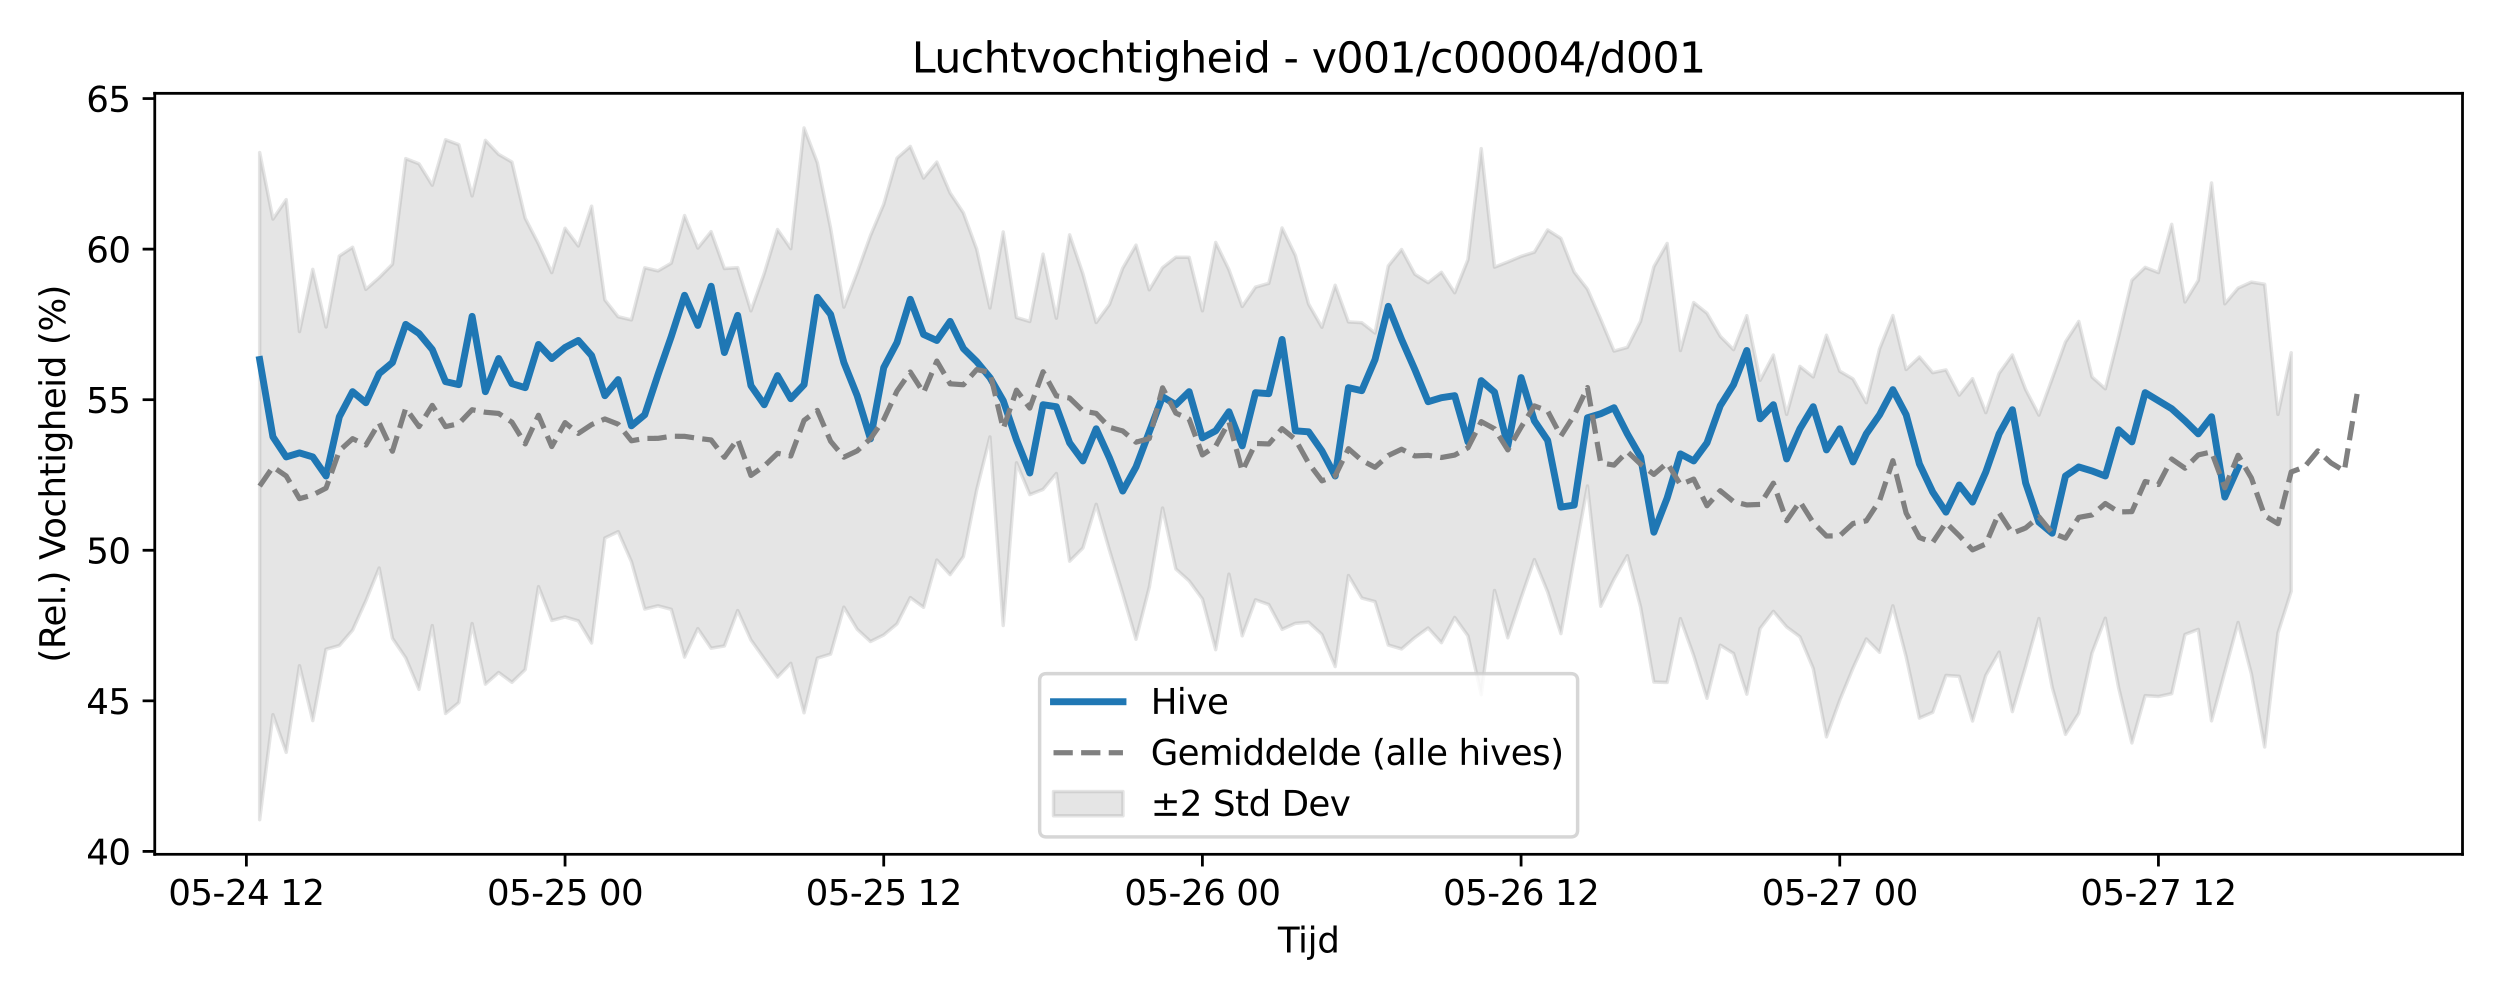 <?xml version="1.0" encoding="utf-8" standalone="no"?>
<!DOCTYPE svg PUBLIC "-//W3C//DTD SVG 1.1//EN"
  "http://www.w3.org/Graphics/SVG/1.1/DTD/svg11.dtd">
<svg xmlns:xlink="http://www.w3.org/1999/xlink" width="720pt" height="288pt" viewBox="0 0 720 288" xmlns="http://www.w3.org/2000/svg" version="1.1">
 <defs>
  <style type="text/css">*{stroke-linejoin: round; stroke-linecap: butt}</style>
 </defs>
 <g id="figure_1">
  <g id="patch_1">
   <path d="M 0 288 
L 720 288 
L 720 0 
L 0 0 
z
" style="fill: #ffffff"/>
  </g>
  <g id="axes_1">
   <g id="patch_2">
    <path d="M 44.57 246.04 
L 709.2 246.04 
L 709.2 26.88 
L 44.57 26.88 
z
" style="fill: #ffffff"/>
   </g>
   <g id="FillBetweenPolyCollection_1">
    <defs>
     <path id="m96d3693ca9" d="M 74.78 -244.07 
L 74.78 -51.922 
L 78.605 -82.179 
L 82.429 -71.319 
L 86.253 -96.27 
L 90.077 -80.461 
L 93.901 -101.015 
L 97.725 -102.075 
L 101.549 -106.527 
L 105.373 -114.994 
L 109.197 -124.413 
L 113.022 -104.174 
L 116.846 -98.537 
L 120.67 -89.445 
L 124.494 -107.835 
L 128.318 -82.504 
L 132.142 -85.653 
L 135.966 -108.408 
L 139.79 -90.962 
L 143.614 -94.323 
L 147.439 -91.484 
L 151.263 -95.168 
L 155.087 -119.048 
L 158.911 -109.303 
L 162.735 -110.31 
L 166.559 -109.181 
L 170.383 -102.815 
L 174.207 -133.054 
L 178.031 -134.889 
L 181.855 -126.242 
L 185.68 -112.59 
L 189.504 -113.526 
L 193.328 -112.511 
L 197.152 -98.751 
L 200.976 -106.954 
L 204.8 -101.312 
L 208.624 -101.96 
L 212.448 -112.157 
L 216.272 -103.687 
L 220.097 -98.309 
L 223.921 -93.002 
L 227.745 -96.962 
L 231.569 -82.714 
L 235.393 -98.449 
L 239.217 -99.611 
L 243.041 -113.13 
L 246.865 -106.772 
L 250.689 -103.236 
L 254.514 -105.121 
L 258.338 -108.327 
L 262.162 -115.893 
L 265.986 -113.095 
L 269.81 -126.706 
L 273.634 -122.498 
L 277.458 -127.705 
L 281.282 -146.861 
L 285.106 -162.172 
L 288.931 -107.842 
L 292.755 -154.713 
L 296.579 -145.549 
L 300.403 -147.052 
L 304.227 -151.633 
L 308.051 -126.369 
L 311.875 -130.182 
L 315.699 -142.751 
L 319.523 -129.535 
L 323.347 -116.989 
L 327.172 -103.892 
L 330.996 -118.889 
L 334.82 -141.693 
L 338.644 -124.144 
L 342.468 -120.701 
L 346.292 -115.49 
L 350.116 -100.893 
L 353.94 -122.64 
L 357.764 -104.874 
L 361.589 -115.252 
L 365.413 -113.881 
L 369.237 -106.745 
L 373.061 -108.481 
L 376.885 -108.797 
L 380.709 -105.287 
L 384.533 -96.025 
L 388.357 -122.254 
L 392.181 -115.768 
L 396.006 -114.743 
L 399.83 -102.229 
L 403.654 -101.103 
L 407.478 -104.367 
L 411.302 -107.138 
L 415.126 -102.896 
L 418.95 -110.18 
L 422.774 -104.866 
L 426.598 -87.945 
L 430.423 -117.944 
L 434.247 -104.31 
L 438.071 -115.8 
L 441.895 -126.833 
L 445.719 -117.533 
L 449.543 -105.516 
L 453.367 -127.207 
L 457.191 -148.04 
L 461.015 -113.392 
L 464.839 -121.198 
L 468.664 -127.955 
L 472.488 -113.178 
L 476.312 -91.566 
L 480.136 -91.445 
L 483.96 -109.832 
L 487.784 -99.185 
L 491.608 -86.894 
L 495.432 -102.184 
L 499.256 -99.793 
L 503.081 -88.075 
L 506.905 -106.974 
L 510.729 -111.932 
L 514.553 -107.442 
L 518.377 -104.604 
L 522.201 -95.504 
L 526.025 -75.774 
L 529.849 -86.337 
L 533.673 -95.601 
L 537.498 -103.982 
L 541.322 -100.128 
L 545.146 -113.521 
L 548.97 -98.861 
L 552.794 -81.184 
L 556.618 -82.85 
L 560.442 -93.48 
L 564.266 -93.218 
L 568.09 -80.344 
L 571.915 -93.497 
L 575.739 -100.195 
L 579.563 -83.052 
L 583.387 -96.092 
L 587.211 -109.874 
L 591.035 -90.065 
L 594.859 -76.505 
L 598.683 -82.539 
L 602.507 -99.948 
L 606.331 -109.955 
L 610.156 -90.007 
L 613.98 -74.028 
L 617.804 -87.656 
L 621.628 -87.413 
L 625.452 -88.225 
L 629.276 -105.276 
L 633.1 -106.732 
L 636.924 -80.39 
L 640.748 -94.564 
L 644.573 -108.734 
L 648.397 -93.919 
L 652.221 -72.857 
L 656.045 -105.704 
L 659.869 -117.73 
L 659.869 -186.414 
L 659.869 -186.414 
L 656.045 -168.664 
L 652.221 -206.136 
L 648.397 -206.756 
L 644.573 -205.022 
L 640.748 -200.503 
L 636.924 -235.317 
L 633.1 -207.241 
L 629.276 -201.036 
L 625.452 -223.387 
L 621.628 -209.503 
L 617.804 -210.995 
L 613.98 -207.278 
L 610.156 -191.106 
L 606.331 -176.024 
L 602.507 -179.431 
L 598.683 -195.442 
L 594.859 -189.527 
L 591.035 -178.955 
L 587.211 -168.444 
L 583.387 -175.818 
L 579.563 -185.775 
L 575.739 -180.475 
L 571.915 -169.163 
L 568.09 -178.943 
L 564.266 -174.212 
L 560.442 -181.466 
L 556.618 -180.677 
L 552.794 -185.186 
L 548.97 -181.577 
L 545.146 -197.127 
L 541.322 -187.538 
L 537.498 -172.023 
L 533.673 -178.863 
L 529.849 -181.092 
L 526.025 -191.463 
L 522.201 -179.442 
L 518.377 -182.483 
L 514.553 -168.66 
L 510.729 -185.756 
L 506.905 -178.476 
L 503.081 -197.085 
L 499.256 -187.294 
L 495.432 -191.167 
L 491.608 -197.785 
L 487.784 -200.864 
L 483.96 -187.036 
L 480.136 -217.902 
L 476.312 -211.18 
L 472.488 -195.495 
L 468.664 -187.945 
L 464.839 -186.897 
L 461.015 -196.051 
L 457.191 -204.728 
L 453.367 -209.652 
L 449.543 -219.346 
L 445.719 -221.783 
L 441.895 -215.375 
L 438.071 -214.169 
L 434.247 -212.554 
L 430.423 -211.061 
L 426.598 -245.204 
L 422.774 -213.251 
L 418.95 -203.696 
L 415.126 -209.583 
L 411.302 -206.594 
L 407.478 -209.028 
L 403.654 -216.146 
L 399.83 -211.406 
L 396.006 -192.099 
L 392.181 -195.073 
L 388.357 -195.284 
L 384.533 -205.854 
L 380.709 -193.75 
L 376.885 -200.406 
L 373.061 -214.454 
L 369.237 -222.357 
L 365.413 -206.404 
L 361.589 -205.312 
L 357.764 -199.732 
L 353.94 -210.317 
L 350.116 -218.187 
L 346.292 -198.483 
L 342.468 -213.894 
L 338.644 -213.919 
L 334.82 -210.921 
L 330.996 -204.527 
L 327.172 -217.405 
L 323.347 -210.764 
L 319.523 -200.338 
L 315.699 -195.12 
L 311.875 -209.134 
L 308.051 -220.367 
L 304.227 -196.356 
L 300.403 -214.813 
L 296.579 -195.406 
L 292.755 -196.552 
L 288.931 -221.211 
L 285.106 -199.308 
L 281.282 -216.257 
L 277.458 -226.692 
L 273.634 -232.429 
L 269.81 -241.326 
L 265.986 -236.724 
L 262.162 -245.828 
L 258.338 -242.457 
L 254.514 -229.185 
L 250.689 -220.132 
L 246.865 -209.514 
L 243.041 -199.542 
L 239.217 -222.215 
L 235.393 -241.156 
L 231.569 -251.158 
L 227.745 -216.384 
L 223.921 -221.896 
L 220.097 -209.256 
L 216.272 -198.481 
L 212.448 -210.922 
L 208.624 -210.664 
L 204.8 -221.285 
L 200.976 -216.559 
L 197.152 -225.918 
L 193.328 -212.206 
L 189.504 -209.987 
L 185.68 -210.875 
L 181.855 -195.874 
L 178.031 -196.776 
L 174.207 -201.618 
L 170.383 -228.619 
L 166.559 -217.164 
L 162.735 -222.261 
L 158.911 -209.488 
L 155.087 -217.762 
L 151.263 -225.164 
L 147.439 -241.327 
L 143.614 -243.548 
L 139.79 -247.583 
L 135.966 -231.582 
L 132.142 -246.339 
L 128.318 -247.754 
L 124.494 -234.661 
L 120.67 -240.833 
L 116.846 -242.321 
L 113.022 -211.919 
L 109.197 -208.061 
L 105.373 -204.664 
L 101.549 -216.793 
L 97.725 -214.258 
L 93.901 -193.83 
L 90.077 -210.433 
L 86.253 -192.504 
L 82.429 -230.513 
L 78.605 -224.904 
L 74.78 -244.07 
z
" style="stroke: #808080; stroke-opacity: 0.2"/>
    </defs>
    <g clip-path="url(#pe1a6475224)">
     <use xlink:href="#m96d3693ca9" x="0" y="288" style="fill: #808080; fill-opacity: 0.2; stroke: #808080; stroke-opacity: 0.2"/>
    </g>
   </g>
   <g id="matplotlib.axis_1">
    <g id="xtick_1">
     <g id="line2d_1">
      <defs>
       <path id="m603e140242" d="M 0 0 
L 0 3.5 
" style="stroke: #000000; stroke-width: 0.8"/>
      </defs>
      <g>
       <use xlink:href="#m603e140242" x="70.956" y="246.04" style="stroke: #000000; stroke-width: 0.8"/>
      </g>
     </g>
     <g id="text_1">
      <!-- 05-24 12 -->
      <g transform="translate(48.476 260.638) scale(0.1 -0.1)">
       <defs>
        <path id="DejaVuSans-30" d="M 2034 4250 
Q 1547 4250 1301 3770 
Q 1056 3291 1056 2328 
Q 1056 1369 1301 889 
Q 1547 409 2034 409 
Q 2525 409 2770 889 
Q 3016 1369 3016 2328 
Q 3016 3291 2770 3770 
Q 2525 4250 2034 4250 
z
M 2034 4750 
Q 2819 4750 3233 4129 
Q 3647 3509 3647 2328 
Q 3647 1150 3233 529 
Q 2819 -91 2034 -91 
Q 1250 -91 836 529 
Q 422 1150 422 2328 
Q 422 3509 836 4129 
Q 1250 4750 2034 4750 
z
" transform="scale(0.016)"/>
        <path id="DejaVuSans-35" d="M 691 4666 
L 3169 4666 
L 3169 4134 
L 1269 4134 
L 1269 2991 
Q 1406 3038 1543 3061 
Q 1681 3084 1819 3084 
Q 2600 3084 3056 2656 
Q 3513 2228 3513 1497 
Q 3513 744 3044 326 
Q 2575 -91 1722 -91 
Q 1428 -91 1123 -41 
Q 819 9 494 109 
L 494 744 
Q 775 591 1075 516 
Q 1375 441 1709 441 
Q 2250 441 2565 725 
Q 2881 1009 2881 1497 
Q 2881 1984 2565 2268 
Q 2250 2553 1709 2553 
Q 1456 2553 1204 2497 
Q 953 2441 691 2322 
L 691 4666 
z
" transform="scale(0.016)"/>
        <path id="DejaVuSans-2d" d="M 313 2009 
L 1997 2009 
L 1997 1497 
L 313 1497 
L 313 2009 
z
" transform="scale(0.016)"/>
        <path id="DejaVuSans-32" d="M 1228 531 
L 3431 531 
L 3431 0 
L 469 0 
L 469 531 
Q 828 903 1448 1529 
Q 2069 2156 2228 2338 
Q 2531 2678 2651 2914 
Q 2772 3150 2772 3378 
Q 2772 3750 2511 3984 
Q 2250 4219 1831 4219 
Q 1534 4219 1204 4116 
Q 875 4013 500 3803 
L 500 4441 
Q 881 4594 1212 4672 
Q 1544 4750 1819 4750 
Q 2544 4750 2975 4387 
Q 3406 4025 3406 3419 
Q 3406 3131 3298 2873 
Q 3191 2616 2906 2266 
Q 2828 2175 2409 1742 
Q 1991 1309 1228 531 
z
" transform="scale(0.016)"/>
        <path id="DejaVuSans-34" d="M 2419 4116 
L 825 1625 
L 2419 1625 
L 2419 4116 
z
M 2253 4666 
L 3047 4666 
L 3047 1625 
L 3713 1625 
L 3713 1100 
L 3047 1100 
L 3047 0 
L 2419 0 
L 2419 1100 
L 313 1100 
L 313 1709 
L 2253 4666 
z
" transform="scale(0.016)"/>
        <path id="DejaVuSans-20" transform="scale(0.016)"/>
        <path id="DejaVuSans-31" d="M 794 531 
L 1825 531 
L 1825 4091 
L 703 3866 
L 703 4441 
L 1819 4666 
L 2450 4666 
L 2450 531 
L 3481 531 
L 3481 0 
L 794 0 
L 794 531 
z
" transform="scale(0.016)"/>
       </defs>
       <use xlink:href="#DejaVuSans-30"/>
       <use xlink:href="#DejaVuSans-35" transform="translate(63.623 0)"/>
       <use xlink:href="#DejaVuSans-2d" transform="translate(127.246 0)"/>
       <use xlink:href="#DejaVuSans-32" transform="translate(163.33 0)"/>
       <use xlink:href="#DejaVuSans-34" transform="translate(226.953 0)"/>
       <use xlink:href="#DejaVuSans-20" transform="translate(290.576 0)"/>
       <use xlink:href="#DejaVuSans-31" transform="translate(322.363 0)"/>
       <use xlink:href="#DejaVuSans-32" transform="translate(385.986 0)"/>
      </g>
     </g>
    </g>
    <g id="xtick_2">
     <g id="line2d_2">
      <g>
       <use xlink:href="#m603e140242" x="162.735" y="246.04" style="stroke: #000000; stroke-width: 0.8"/>
      </g>
     </g>
     <g id="text_2">
      <!-- 05-25 00 -->
      <g transform="translate(140.254 260.638) scale(0.1 -0.1)">
       <use xlink:href="#DejaVuSans-30"/>
       <use xlink:href="#DejaVuSans-35" transform="translate(63.623 0)"/>
       <use xlink:href="#DejaVuSans-2d" transform="translate(127.246 0)"/>
       <use xlink:href="#DejaVuSans-32" transform="translate(163.33 0)"/>
       <use xlink:href="#DejaVuSans-35" transform="translate(226.953 0)"/>
       <use xlink:href="#DejaVuSans-20" transform="translate(290.576 0)"/>
       <use xlink:href="#DejaVuSans-30" transform="translate(322.363 0)"/>
       <use xlink:href="#DejaVuSans-30" transform="translate(385.986 0)"/>
      </g>
     </g>
    </g>
    <g id="xtick_3">
     <g id="line2d_3">
      <g>
       <use xlink:href="#m603e140242" x="254.514" y="246.04" style="stroke: #000000; stroke-width: 0.8"/>
      </g>
     </g>
     <g id="text_3">
      <!-- 05-25 12 -->
      <g transform="translate(232.033 260.638) scale(0.1 -0.1)">
       <use xlink:href="#DejaVuSans-30"/>
       <use xlink:href="#DejaVuSans-35" transform="translate(63.623 0)"/>
       <use xlink:href="#DejaVuSans-2d" transform="translate(127.246 0)"/>
       <use xlink:href="#DejaVuSans-32" transform="translate(163.33 0)"/>
       <use xlink:href="#DejaVuSans-35" transform="translate(226.953 0)"/>
       <use xlink:href="#DejaVuSans-20" transform="translate(290.576 0)"/>
       <use xlink:href="#DejaVuSans-31" transform="translate(322.363 0)"/>
       <use xlink:href="#DejaVuSans-32" transform="translate(385.986 0)"/>
      </g>
     </g>
    </g>
    <g id="xtick_4">
     <g id="line2d_4">
      <g>
       <use xlink:href="#m603e140242" x="346.292" y="246.04" style="stroke: #000000; stroke-width: 0.8"/>
      </g>
     </g>
     <g id="text_4">
      <!-- 05-26 00 -->
      <g transform="translate(323.812 260.638) scale(0.1 -0.1)">
       <defs>
        <path id="DejaVuSans-36" d="M 2113 2584 
Q 1688 2584 1439 2293 
Q 1191 2003 1191 1497 
Q 1191 994 1439 701 
Q 1688 409 2113 409 
Q 2538 409 2786 701 
Q 3034 994 3034 1497 
Q 3034 2003 2786 2293 
Q 2538 2584 2113 2584 
z
M 3366 4563 
L 3366 3988 
Q 3128 4100 2886 4159 
Q 2644 4219 2406 4219 
Q 1781 4219 1451 3797 
Q 1122 3375 1075 2522 
Q 1259 2794 1537 2939 
Q 1816 3084 2150 3084 
Q 2853 3084 3261 2657 
Q 3669 2231 3669 1497 
Q 3669 778 3244 343 
Q 2819 -91 2113 -91 
Q 1303 -91 875 529 
Q 447 1150 447 2328 
Q 447 3434 972 4092 
Q 1497 4750 2381 4750 
Q 2619 4750 2861 4703 
Q 3103 4656 3366 4563 
z
" transform="scale(0.016)"/>
       </defs>
       <use xlink:href="#DejaVuSans-30"/>
       <use xlink:href="#DejaVuSans-35" transform="translate(63.623 0)"/>
       <use xlink:href="#DejaVuSans-2d" transform="translate(127.246 0)"/>
       <use xlink:href="#DejaVuSans-32" transform="translate(163.33 0)"/>
       <use xlink:href="#DejaVuSans-36" transform="translate(226.953 0)"/>
       <use xlink:href="#DejaVuSans-20" transform="translate(290.576 0)"/>
       <use xlink:href="#DejaVuSans-30" transform="translate(322.363 0)"/>
       <use xlink:href="#DejaVuSans-30" transform="translate(385.986 0)"/>
      </g>
     </g>
    </g>
    <g id="xtick_5">
     <g id="line2d_5">
      <g>
       <use xlink:href="#m603e140242" x="438.071" y="246.04" style="stroke: #000000; stroke-width: 0.8"/>
      </g>
     </g>
     <g id="text_5">
      <!-- 05-26 12 -->
      <g transform="translate(415.59 260.638) scale(0.1 -0.1)">
       <use xlink:href="#DejaVuSans-30"/>
       <use xlink:href="#DejaVuSans-35" transform="translate(63.623 0)"/>
       <use xlink:href="#DejaVuSans-2d" transform="translate(127.246 0)"/>
       <use xlink:href="#DejaVuSans-32" transform="translate(163.33 0)"/>
       <use xlink:href="#DejaVuSans-36" transform="translate(226.953 0)"/>
       <use xlink:href="#DejaVuSans-20" transform="translate(290.576 0)"/>
       <use xlink:href="#DejaVuSans-31" transform="translate(322.363 0)"/>
       <use xlink:href="#DejaVuSans-32" transform="translate(385.986 0)"/>
      </g>
     </g>
    </g>
    <g id="xtick_6">
     <g id="line2d_6">
      <g>
       <use xlink:href="#m603e140242" x="529.849" y="246.04" style="stroke: #000000; stroke-width: 0.8"/>
      </g>
     </g>
     <g id="text_6">
      <!-- 05-27 00 -->
      <g transform="translate(507.369 260.638) scale(0.1 -0.1)">
       <defs>
        <path id="DejaVuSans-37" d="M 525 4666 
L 3525 4666 
L 3525 4397 
L 1831 0 
L 1172 0 
L 2766 4134 
L 525 4134 
L 525 4666 
z
" transform="scale(0.016)"/>
       </defs>
       <use xlink:href="#DejaVuSans-30"/>
       <use xlink:href="#DejaVuSans-35" transform="translate(63.623 0)"/>
       <use xlink:href="#DejaVuSans-2d" transform="translate(127.246 0)"/>
       <use xlink:href="#DejaVuSans-32" transform="translate(163.33 0)"/>
       <use xlink:href="#DejaVuSans-37" transform="translate(226.953 0)"/>
       <use xlink:href="#DejaVuSans-20" transform="translate(290.576 0)"/>
       <use xlink:href="#DejaVuSans-30" transform="translate(322.363 0)"/>
       <use xlink:href="#DejaVuSans-30" transform="translate(385.986 0)"/>
      </g>
     </g>
    </g>
    <g id="xtick_7">
     <g id="line2d_7">
      <g>
       <use xlink:href="#m603e140242" x="621.628" y="246.04" style="stroke: #000000; stroke-width: 0.8"/>
      </g>
     </g>
     <g id="text_7">
      <!-- 05-27 12 -->
      <g transform="translate(599.147 260.638) scale(0.1 -0.1)">
       <use xlink:href="#DejaVuSans-30"/>
       <use xlink:href="#DejaVuSans-35" transform="translate(63.623 0)"/>
       <use xlink:href="#DejaVuSans-2d" transform="translate(127.246 0)"/>
       <use xlink:href="#DejaVuSans-32" transform="translate(163.33 0)"/>
       <use xlink:href="#DejaVuSans-37" transform="translate(226.953 0)"/>
       <use xlink:href="#DejaVuSans-20" transform="translate(290.576 0)"/>
       <use xlink:href="#DejaVuSans-31" transform="translate(322.363 0)"/>
       <use xlink:href="#DejaVuSans-32" transform="translate(385.986 0)"/>
      </g>
     </g>
    </g>
    <g id="text_8">
     <!-- Tijd -->
     <g transform="translate(368.035 274.317) scale(0.1 -0.1)">
      <defs>
       <path id="DejaVuSans-54" d="M -19 4666 
L 3928 4666 
L 3928 4134 
L 2272 4134 
L 2272 0 
L 1638 0 
L 1638 4134 
L -19 4134 
L -19 4666 
z
" transform="scale(0.016)"/>
       <path id="DejaVuSans-69" d="M 603 3500 
L 1178 3500 
L 1178 0 
L 603 0 
L 603 3500 
z
M 603 4863 
L 1178 4863 
L 1178 4134 
L 603 4134 
L 603 4863 
z
" transform="scale(0.016)"/>
       <path id="DejaVuSans-6a" d="M 603 3500 
L 1178 3500 
L 1178 -63 
Q 1178 -731 923 -1031 
Q 669 -1331 103 -1331 
L -116 -1331 
L -116 -844 
L 38 -844 
Q 366 -844 484 -692 
Q 603 -541 603 -63 
L 603 3500 
z
M 603 4863 
L 1178 4863 
L 1178 4134 
L 603 4134 
L 603 4863 
z
" transform="scale(0.016)"/>
       <path id="DejaVuSans-64" d="M 2906 2969 
L 2906 4863 
L 3481 4863 
L 3481 0 
L 2906 0 
L 2906 525 
Q 2725 213 2448 61 
Q 2172 -91 1784 -91 
Q 1150 -91 751 415 
Q 353 922 353 1747 
Q 353 2572 751 3078 
Q 1150 3584 1784 3584 
Q 2172 3584 2448 3432 
Q 2725 3281 2906 2969 
z
M 947 1747 
Q 947 1113 1208 752 
Q 1469 391 1925 391 
Q 2381 391 2643 752 
Q 2906 1113 2906 1747 
Q 2906 2381 2643 2742 
Q 2381 3103 1925 3103 
Q 1469 3103 1208 2742 
Q 947 2381 947 1747 
z
" transform="scale(0.016)"/>
      </defs>
      <use xlink:href="#DejaVuSans-54"/>
      <use xlink:href="#DejaVuSans-69" transform="translate(57.959 0)"/>
      <use xlink:href="#DejaVuSans-6a" transform="translate(85.742 0)"/>
      <use xlink:href="#DejaVuSans-64" transform="translate(113.525 0)"/>
     </g>
    </g>
   </g>
   <g id="matplotlib.axis_2">
    <g id="ytick_1">
     <g id="line2d_8">
      <defs>
       <path id="m346ccdf402" d="M 0 0 
L -3.5 0 
" style="stroke: #000000; stroke-width: 0.8"/>
      </defs>
      <g>
       <use xlink:href="#m346ccdf402" x="44.57" y="245.203" style="stroke: #000000; stroke-width: 0.8"/>
      </g>
     </g>
     <g id="text_9">
      <!-- 40 -->
      <g transform="translate(24.845 249.003) scale(0.1 -0.1)">
       <use xlink:href="#DejaVuSans-34"/>
       <use xlink:href="#DejaVuSans-30" transform="translate(63.623 0)"/>
      </g>
     </g>
    </g>
    <g id="ytick_2">
     <g id="line2d_9">
      <g>
       <use xlink:href="#m346ccdf402" x="44.57" y="201.84" style="stroke: #000000; stroke-width: 0.8"/>
      </g>
     </g>
     <g id="text_10">
      <!-- 45 -->
      <g transform="translate(24.845 205.639) scale(0.1 -0.1)">
       <use xlink:href="#DejaVuSans-34"/>
       <use xlink:href="#DejaVuSans-35" transform="translate(63.623 0)"/>
      </g>
     </g>
    </g>
    <g id="ytick_3">
     <g id="line2d_10">
      <g>
       <use xlink:href="#m346ccdf402" x="44.57" y="158.477" style="stroke: #000000; stroke-width: 0.8"/>
      </g>
     </g>
     <g id="text_11">
      <!-- 50 -->
      <g transform="translate(24.845 162.276) scale(0.1 -0.1)">
       <use xlink:href="#DejaVuSans-35"/>
       <use xlink:href="#DejaVuSans-30" transform="translate(63.623 0)"/>
      </g>
     </g>
    </g>
    <g id="ytick_4">
     <g id="line2d_11">
      <g>
       <use xlink:href="#m346ccdf402" x="44.57" y="115.114" style="stroke: #000000; stroke-width: 0.8"/>
      </g>
     </g>
     <g id="text_12">
      <!-- 55 -->
      <g transform="translate(24.845 118.913) scale(0.1 -0.1)">
       <use xlink:href="#DejaVuSans-35"/>
       <use xlink:href="#DejaVuSans-35" transform="translate(63.623 0)"/>
      </g>
     </g>
    </g>
    <g id="ytick_5">
     <g id="line2d_12">
      <g>
       <use xlink:href="#m346ccdf402" x="44.57" y="71.751" style="stroke: #000000; stroke-width: 0.8"/>
      </g>
     </g>
     <g id="text_13">
      <!-- 60 -->
      <g transform="translate(24.845 75.55) scale(0.1 -0.1)">
       <use xlink:href="#DejaVuSans-36"/>
       <use xlink:href="#DejaVuSans-30" transform="translate(63.623 0)"/>
      </g>
     </g>
    </g>
    <g id="ytick_6">
     <g id="line2d_13">
      <g>
       <use xlink:href="#m346ccdf402" x="44.57" y="28.387" style="stroke: #000000; stroke-width: 0.8"/>
      </g>
     </g>
     <g id="text_14">
      <!-- 65 -->
      <g transform="translate(24.845 32.187) scale(0.1 -0.1)">
       <use xlink:href="#DejaVuSans-36"/>
       <use xlink:href="#DejaVuSans-35" transform="translate(63.623 0)"/>
      </g>
     </g>
    </g>
    <g id="text_15">
     <!-- (Rel.) Vochtigheid (%) -->
     <g transform="translate(18.765 190.838) rotate(-90) scale(0.1 -0.1)">
      <defs>
       <path id="DejaVuSans-28" d="M 1984 4856 
Q 1566 4138 1362 3434 
Q 1159 2731 1159 2009 
Q 1159 1288 1364 580 
Q 1569 -128 1984 -844 
L 1484 -844 
Q 1016 -109 783 600 
Q 550 1309 550 2009 
Q 550 2706 781 3412 
Q 1013 4119 1484 4856 
L 1984 4856 
z
" transform="scale(0.016)"/>
       <path id="DejaVuSans-52" d="M 2841 2188 
Q 3044 2119 3236 1894 
Q 3428 1669 3622 1275 
L 4263 0 
L 3584 0 
L 2988 1197 
Q 2756 1666 2539 1819 
Q 2322 1972 1947 1972 
L 1259 1972 
L 1259 0 
L 628 0 
L 628 4666 
L 2053 4666 
Q 2853 4666 3247 4331 
Q 3641 3997 3641 3322 
Q 3641 2881 3436 2590 
Q 3231 2300 2841 2188 
z
M 1259 4147 
L 1259 2491 
L 2053 2491 
Q 2509 2491 2742 2702 
Q 2975 2913 2975 3322 
Q 2975 3731 2742 3939 
Q 2509 4147 2053 4147 
L 1259 4147 
z
" transform="scale(0.016)"/>
       <path id="DejaVuSans-65" d="M 3597 1894 
L 3597 1613 
L 953 1613 
Q 991 1019 1311 708 
Q 1631 397 2203 397 
Q 2534 397 2845 478 
Q 3156 559 3463 722 
L 3463 178 
Q 3153 47 2828 -22 
Q 2503 -91 2169 -91 
Q 1331 -91 842 396 
Q 353 884 353 1716 
Q 353 2575 817 3079 
Q 1281 3584 2069 3584 
Q 2775 3584 3186 3129 
Q 3597 2675 3597 1894 
z
M 3022 2063 
Q 3016 2534 2758 2815 
Q 2500 3097 2075 3097 
Q 1594 3097 1305 2825 
Q 1016 2553 972 2059 
L 3022 2063 
z
" transform="scale(0.016)"/>
       <path id="DejaVuSans-6c" d="M 603 4863 
L 1178 4863 
L 1178 0 
L 603 0 
L 603 4863 
z
" transform="scale(0.016)"/>
       <path id="DejaVuSans-2e" d="M 684 794 
L 1344 794 
L 1344 0 
L 684 0 
L 684 794 
z
" transform="scale(0.016)"/>
       <path id="DejaVuSans-29" d="M 513 4856 
L 1013 4856 
Q 1481 4119 1714 3412 
Q 1947 2706 1947 2009 
Q 1947 1309 1714 600 
Q 1481 -109 1013 -844 
L 513 -844 
Q 928 -128 1133 580 
Q 1338 1288 1338 2009 
Q 1338 2731 1133 3434 
Q 928 4138 513 4856 
z
" transform="scale(0.016)"/>
       <path id="DejaVuSans-56" d="M 1831 0 
L 50 4666 
L 709 4666 
L 2188 738 
L 3669 4666 
L 4325 4666 
L 2547 0 
L 1831 0 
z
" transform="scale(0.016)"/>
       <path id="DejaVuSans-6f" d="M 1959 3097 
Q 1497 3097 1228 2736 
Q 959 2375 959 1747 
Q 959 1119 1226 758 
Q 1494 397 1959 397 
Q 2419 397 2687 759 
Q 2956 1122 2956 1747 
Q 2956 2369 2687 2733 
Q 2419 3097 1959 3097 
z
M 1959 3584 
Q 2709 3584 3137 3096 
Q 3566 2609 3566 1747 
Q 3566 888 3137 398 
Q 2709 -91 1959 -91 
Q 1206 -91 779 398 
Q 353 888 353 1747 
Q 353 2609 779 3096 
Q 1206 3584 1959 3584 
z
" transform="scale(0.016)"/>
       <path id="DejaVuSans-63" d="M 3122 3366 
L 3122 2828 
Q 2878 2963 2633 3030 
Q 2388 3097 2138 3097 
Q 1578 3097 1268 2742 
Q 959 2388 959 1747 
Q 959 1106 1268 751 
Q 1578 397 2138 397 
Q 2388 397 2633 464 
Q 2878 531 3122 666 
L 3122 134 
Q 2881 22 2623 -34 
Q 2366 -91 2075 -91 
Q 1284 -91 818 406 
Q 353 903 353 1747 
Q 353 2603 823 3093 
Q 1294 3584 2113 3584 
Q 2378 3584 2631 3529 
Q 2884 3475 3122 3366 
z
" transform="scale(0.016)"/>
       <path id="DejaVuSans-68" d="M 3513 2113 
L 3513 0 
L 2938 0 
L 2938 2094 
Q 2938 2591 2744 2837 
Q 2550 3084 2163 3084 
Q 1697 3084 1428 2787 
Q 1159 2491 1159 1978 
L 1159 0 
L 581 0 
L 581 4863 
L 1159 4863 
L 1159 2956 
Q 1366 3272 1645 3428 
Q 1925 3584 2291 3584 
Q 2894 3584 3203 3211 
Q 3513 2838 3513 2113 
z
" transform="scale(0.016)"/>
       <path id="DejaVuSans-74" d="M 1172 4494 
L 1172 3500 
L 2356 3500 
L 2356 3053 
L 1172 3053 
L 1172 1153 
Q 1172 725 1289 603 
Q 1406 481 1766 481 
L 2356 481 
L 2356 0 
L 1766 0 
Q 1100 0 847 248 
Q 594 497 594 1153 
L 594 3053 
L 172 3053 
L 172 3500 
L 594 3500 
L 594 4494 
L 1172 4494 
z
" transform="scale(0.016)"/>
       <path id="DejaVuSans-67" d="M 2906 1791 
Q 2906 2416 2648 2759 
Q 2391 3103 1925 3103 
Q 1463 3103 1205 2759 
Q 947 2416 947 1791 
Q 947 1169 1205 825 
Q 1463 481 1925 481 
Q 2391 481 2648 825 
Q 2906 1169 2906 1791 
z
M 3481 434 
Q 3481 -459 3084 -895 
Q 2688 -1331 1869 -1331 
Q 1566 -1331 1297 -1286 
Q 1028 -1241 775 -1147 
L 775 -588 
Q 1028 -725 1275 -790 
Q 1522 -856 1778 -856 
Q 2344 -856 2625 -561 
Q 2906 -266 2906 331 
L 2906 616 
Q 2728 306 2450 153 
Q 2172 0 1784 0 
Q 1141 0 747 490 
Q 353 981 353 1791 
Q 353 2603 747 3093 
Q 1141 3584 1784 3584 
Q 2172 3584 2450 3431 
Q 2728 3278 2906 2969 
L 2906 3500 
L 3481 3500 
L 3481 434 
z
" transform="scale(0.016)"/>
       <path id="DejaVuSans-25" d="M 4653 2053 
Q 4381 2053 4226 1822 
Q 4072 1591 4072 1178 
Q 4072 772 4226 539 
Q 4381 306 4653 306 
Q 4919 306 5073 539 
Q 5228 772 5228 1178 
Q 5228 1588 5073 1820 
Q 4919 2053 4653 2053 
z
M 4653 2450 
Q 5147 2450 5437 2106 
Q 5728 1763 5728 1178 
Q 5728 594 5436 251 
Q 5144 -91 4653 -91 
Q 4153 -91 3862 251 
Q 3572 594 3572 1178 
Q 3572 1766 3864 2108 
Q 4156 2450 4653 2450 
z
M 1428 4353 
Q 1159 4353 1004 4120 
Q 850 3888 850 3481 
Q 850 3069 1003 2837 
Q 1156 2606 1428 2606 
Q 1700 2606 1854 2837 
Q 2009 3069 2009 3481 
Q 2009 3884 1853 4118 
Q 1697 4353 1428 4353 
z
M 4250 4750 
L 4750 4750 
L 1831 -91 
L 1331 -91 
L 4250 4750 
z
M 1428 4750 
Q 1922 4750 2215 4408 
Q 2509 4066 2509 3481 
Q 2509 2891 2217 2550 
Q 1925 2209 1428 2209 
Q 931 2209 642 2551 
Q 353 2894 353 3481 
Q 353 4063 643 4406 
Q 934 4750 1428 4750 
z
" transform="scale(0.016)"/>
      </defs>
      <use xlink:href="#DejaVuSans-28"/>
      <use xlink:href="#DejaVuSans-52" transform="translate(39.014 0)"/>
      <use xlink:href="#DejaVuSans-65" transform="translate(103.996 0)"/>
      <use xlink:href="#DejaVuSans-6c" transform="translate(165.52 0)"/>
      <use xlink:href="#DejaVuSans-2e" transform="translate(193.303 0)"/>
      <use xlink:href="#DejaVuSans-29" transform="translate(225.09 0)"/>
      <use xlink:href="#DejaVuSans-20" transform="translate(264.104 0)"/>
      <use xlink:href="#DejaVuSans-56" transform="translate(295.891 0)"/>
      <use xlink:href="#DejaVuSans-6f" transform="translate(356.549 0)"/>
      <use xlink:href="#DejaVuSans-63" transform="translate(417.73 0)"/>
      <use xlink:href="#DejaVuSans-68" transform="translate(472.711 0)"/>
      <use xlink:href="#DejaVuSans-74" transform="translate(536.09 0)"/>
      <use xlink:href="#DejaVuSans-69" transform="translate(575.299 0)"/>
      <use xlink:href="#DejaVuSans-67" transform="translate(603.082 0)"/>
      <use xlink:href="#DejaVuSans-68" transform="translate(666.559 0)"/>
      <use xlink:href="#DejaVuSans-65" transform="translate(729.938 0)"/>
      <use xlink:href="#DejaVuSans-69" transform="translate(791.461 0)"/>
      <use xlink:href="#DejaVuSans-64" transform="translate(819.244 0)"/>
      <use xlink:href="#DejaVuSans-20" transform="translate(882.721 0)"/>
      <use xlink:href="#DejaVuSans-28" transform="translate(914.508 0)"/>
      <use xlink:href="#DejaVuSans-25" transform="translate(953.521 0)"/>
      <use xlink:href="#DejaVuSans-29" transform="translate(1048.541 0)"/>
     </g>
    </g>
   </g>
   <g id="line2d_14">
    <path d="M 74.78 103.55 
L 78.605 125.81 
L 82.429 131.592 
L 86.253 130.435 
L 90.077 131.592 
L 93.901 137.084 
L 97.725 120.028 
L 101.549 112.801 
L 105.373 115.981 
L 109.197 107.597 
L 113.022 104.417 
L 116.846 93.432 
L 120.67 96.034 
L 124.494 100.659 
L 128.318 109.91 
L 132.142 110.777 
L 135.966 91.119 
L 139.79 112.801 
L 143.614 103.261 
L 147.439 110.488 
L 151.263 111.645 
L 155.087 99.214 
L 158.911 103.261 
L 162.735 100.081 
L 166.559 98.058 
L 170.383 102.394 
L 174.207 113.957 
L 178.031 109.332 
L 181.855 122.63 
L 185.68 119.45 
L 189.504 107.887 
L 193.328 96.901 
L 197.152 85.049 
L 200.976 93.721 
L 204.8 82.447 
L 208.624 101.527 
L 212.448 90.83 
L 216.272 111.067 
L 220.097 116.559 
L 223.921 108.176 
L 227.745 114.825 
L 231.569 110.777 
L 235.393 85.627 
L 239.217 90.541 
L 243.041 104.417 
L 246.865 113.957 
L 250.689 126.388 
L 254.514 105.863 
L 258.338 98.636 
L 262.162 86.205 
L 265.986 96.323 
L 269.81 98.058 
L 273.634 92.565 
L 277.458 100.37 
L 281.282 104.128 
L 285.106 108.754 
L 288.931 115.403 
L 292.755 126.677 
L 296.579 136.217 
L 300.403 116.559 
L 304.227 117.137 
L 308.051 127.545 
L 311.875 132.748 
L 315.699 123.497 
L 319.523 131.881 
L 323.347 141.421 
L 327.172 134.483 
L 334.82 114.246 
L 338.644 116.559 
L 342.468 112.801 
L 346.292 126.099 
L 350.116 124.075 
L 353.94 118.583 
L 357.764 128.412 
L 361.589 113.09 
L 365.413 113.379 
L 369.237 97.768 
L 373.061 124.075 
L 376.885 124.365 
L 380.709 129.857 
L 384.533 137.084 
L 388.357 111.645 
L 392.181 112.512 
L 396.006 103.55 
L 399.83 88.229 
L 403.654 97.768 
L 407.478 106.441 
L 411.302 115.692 
L 415.126 114.536 
L 418.95 113.957 
L 422.774 127.255 
L 426.598 109.621 
L 430.423 112.946 
L 434.247 128.412 
L 438.071 108.754 
L 441.895 121.185 
L 445.719 126.822 
L 449.543 146.046 
L 453.367 145.468 
L 457.191 120.317 
L 461.015 119.161 
L 464.839 117.426 
L 468.664 124.943 
L 472.488 131.592 
L 476.312 153.273 
L 480.136 143.444 
L 483.96 130.725 
L 487.784 132.748 
L 491.608 127.545 
L 495.432 116.848 
L 499.256 110.777 
L 503.081 100.948 
L 506.905 120.606 
L 510.729 116.559 
L 514.553 132.17 
L 518.377 123.497 
L 522.201 117.137 
L 526.025 129.568 
L 529.849 123.497 
L 533.673 133.037 
L 537.498 124.943 
L 541.322 119.45 
L 545.146 112.223 
L 548.97 119.45 
L 552.794 133.615 
L 556.618 141.71 
L 560.442 147.492 
L 564.266 139.686 
L 568.09 144.601 
L 571.915 135.928 
L 575.739 124.943 
L 579.563 118.005 
L 583.387 139.108 
L 587.211 150.382 
L 591.035 153.562 
L 594.859 137.084 
L 598.683 134.483 
L 602.507 135.639 
L 606.331 137.084 
L 610.156 123.786 
L 613.98 127.255 
L 617.804 113.09 
L 625.452 117.716 
L 629.276 121.185 
L 633.1 124.943 
L 636.924 120.028 
L 640.748 143.155 
L 644.573 134.627 
L 644.573 134.627 
" clip-path="url(#pe1a6475224)" style="fill: none; stroke: #1f77b4; stroke-width: 2; stroke-linecap: square"/>
   </g>
   <g id="line2d_15">
    <path d="M 74.78 140.004 
L 78.605 134.459 
L 82.429 137.084 
L 86.253 143.613 
L 90.077 142.553 
L 93.901 140.578 
L 97.725 129.833 
L 101.549 126.34 
L 105.373 128.171 
L 109.197 121.763 
L 113.022 129.954 
L 116.846 117.571 
L 120.67 122.861 
L 124.494 116.752 
L 128.318 122.871 
L 132.142 122.004 
L 135.966 118.005 
L 139.79 118.727 
L 143.614 119.065 
L 147.439 121.594 
L 151.263 127.834 
L 155.087 119.595 
L 158.911 128.605 
L 162.735 121.715 
L 166.559 124.827 
L 170.383 122.283 
L 174.207 120.664 
L 178.031 122.167 
L 181.855 126.942 
L 185.68 126.268 
L 189.504 126.244 
L 193.328 125.641 
L 197.152 125.665 
L 200.976 126.244 
L 204.8 126.701 
L 208.624 131.688 
L 212.448 126.46 
L 216.272 136.916 
L 220.097 134.218 
L 223.921 130.551 
L 227.745 131.327 
L 231.569 121.064 
L 235.393 118.197 
L 239.217 127.087 
L 243.041 131.664 
L 246.865 129.857 
L 250.689 126.316 
L 254.514 120.847 
L 258.338 112.608 
L 262.162 107.14 
L 265.986 113.09 
L 269.81 103.984 
L 273.634 110.537 
L 277.458 110.802 
L 281.282 106.441 
L 285.106 107.26 
L 288.931 123.473 
L 292.755 112.367 
L 296.579 117.523 
L 300.403 107.067 
L 304.227 114.006 
L 308.051 114.632 
L 311.875 118.342 
L 315.699 119.065 
L 319.523 123.064 
L 323.347 124.124 
L 327.172 127.352 
L 330.996 126.292 
L 334.82 111.693 
L 338.644 118.968 
L 342.468 120.703 
L 346.292 131.014 
L 350.116 128.46 
L 353.94 121.522 
L 357.764 135.697 
L 361.589 127.718 
L 365.413 127.858 
L 369.237 123.449 
L 373.061 126.533 
L 376.885 133.399 
L 380.709 138.482 
L 384.533 137.06 
L 388.357 129.231 
L 392.181 132.579 
L 396.006 134.579 
L 399.83 131.182 
L 403.654 129.375 
L 407.478 131.303 
L 411.302 131.134 
L 415.126 131.76 
L 418.95 131.062 
L 422.774 128.942 
L 426.598 121.426 
L 430.423 123.497 
L 434.247 129.568 
L 438.071 123.015 
L 441.895 116.896 
L 445.719 118.342 
L 449.543 125.569 
L 453.367 119.571 
L 457.191 111.616 
L 461.015 133.278 
L 464.839 133.953 
L 468.664 130.05 
L 472.488 133.664 
L 476.312 136.627 
L 480.136 133.326 
L 483.96 139.566 
L 487.784 137.976 
L 491.608 145.661 
L 495.432 141.324 
L 499.256 144.456 
L 503.081 145.42 
L 506.905 145.275 
L 510.729 139.156 
L 514.553 149.949 
L 518.377 144.456 
L 522.201 150.527 
L 526.025 154.382 
L 529.849 154.285 
L 533.673 150.768 
L 537.498 149.997 
L 541.322 144.167 
L 545.146 132.676 
L 548.97 147.781 
L 552.794 154.815 
L 556.618 156.237 
L 560.442 150.527 
L 564.266 154.285 
L 568.09 158.357 
L 571.915 156.67 
L 575.739 147.665 
L 579.563 153.587 
L 583.387 152.045 
L 587.211 148.841 
L 591.035 153.49 
L 594.859 154.984 
L 598.683 149.009 
L 602.507 148.311 
L 606.331 145.01 
L 610.156 147.443 
L 613.98 147.347 
L 617.804 138.674 
L 621.628 139.542 
L 625.452 132.194 
L 629.276 134.844 
L 633.1 131.014 
L 636.924 130.146 
L 640.748 140.467 
L 644.573 131.122 
L 648.397 137.663 
L 652.221 148.503 
L 656.045 150.816 
L 659.869 135.928 
L 663.693 134.483 
L 667.517 129.857 
L 671.341 133.326 
L 675.165 135.639 
L 678.99 112.512 
L 678.99 112.512 
" clip-path="url(#pe1a6475224)" style="fill: none; stroke-dasharray: 5.55,2.4; stroke-dashoffset: 0; stroke: #808080; stroke-width: 1.5"/>
   </g>
   <g id="patch_3">
    <path d="M 44.57 246.04 
L 44.57 26.88 
" style="fill: none; stroke: #000000; stroke-width: 0.8; stroke-linejoin: miter; stroke-linecap: square"/>
   </g>
   <g id="patch_4">
    <path d="M 709.2 246.04 
L 709.2 26.88 
" style="fill: none; stroke: #000000; stroke-width: 0.8; stroke-linejoin: miter; stroke-linecap: square"/>
   </g>
   <g id="patch_5">
    <path d="M 44.57 246.04 
L 709.2 246.04 
" style="fill: none; stroke: #000000; stroke-width: 0.8; stroke-linejoin: miter; stroke-linecap: square"/>
   </g>
   <g id="patch_6">
    <path d="M 44.57 26.88 
L 709.2 26.88 
" style="fill: none; stroke: #000000; stroke-width: 0.8; stroke-linejoin: miter; stroke-linecap: square"/>
   </g>
   <g id="text_16">
    <!-- Luchtvochtigheid - v001/c00004/d001 -->
    <g transform="translate(262.595 20.88) scale(0.12 -0.12)">
     <defs>
      <path id="DejaVuSans-4c" d="M 628 4666 
L 1259 4666 
L 1259 531 
L 3531 531 
L 3531 0 
L 628 0 
L 628 4666 
z
" transform="scale(0.016)"/>
      <path id="DejaVuSans-75" d="M 544 1381 
L 544 3500 
L 1119 3500 
L 1119 1403 
Q 1119 906 1312 657 
Q 1506 409 1894 409 
Q 2359 409 2629 706 
Q 2900 1003 2900 1516 
L 2900 3500 
L 3475 3500 
L 3475 0 
L 2900 0 
L 2900 538 
Q 2691 219 2414 64 
Q 2138 -91 1772 -91 
Q 1169 -91 856 284 
Q 544 659 544 1381 
z
M 1991 3584 
L 1991 3584 
z
" transform="scale(0.016)"/>
      <path id="DejaVuSans-76" d="M 191 3500 
L 800 3500 
L 1894 563 
L 2988 3500 
L 3597 3500 
L 2284 0 
L 1503 0 
L 191 3500 
z
" transform="scale(0.016)"/>
      <path id="DejaVuSans-2f" d="M 1625 4666 
L 2156 4666 
L 531 -594 
L 0 -594 
L 1625 4666 
z
" transform="scale(0.016)"/>
     </defs>
     <use xlink:href="#DejaVuSans-4c"/>
     <use xlink:href="#DejaVuSans-75" transform="translate(53.963 0)"/>
     <use xlink:href="#DejaVuSans-63" transform="translate(117.342 0)"/>
     <use xlink:href="#DejaVuSans-68" transform="translate(172.322 0)"/>
     <use xlink:href="#DejaVuSans-74" transform="translate(235.701 0)"/>
     <use xlink:href="#DejaVuSans-76" transform="translate(274.91 0)"/>
     <use xlink:href="#DejaVuSans-6f" transform="translate(334.09 0)"/>
     <use xlink:href="#DejaVuSans-63" transform="translate(395.271 0)"/>
     <use xlink:href="#DejaVuSans-68" transform="translate(450.252 0)"/>
     <use xlink:href="#DejaVuSans-74" transform="translate(513.631 0)"/>
     <use xlink:href="#DejaVuSans-69" transform="translate(552.84 0)"/>
     <use xlink:href="#DejaVuSans-67" transform="translate(580.623 0)"/>
     <use xlink:href="#DejaVuSans-68" transform="translate(644.1 0)"/>
     <use xlink:href="#DejaVuSans-65" transform="translate(707.479 0)"/>
     <use xlink:href="#DejaVuSans-69" transform="translate(769.002 0)"/>
     <use xlink:href="#DejaVuSans-64" transform="translate(796.785 0)"/>
     <use xlink:href="#DejaVuSans-20" transform="translate(860.262 0)"/>
     <use xlink:href="#DejaVuSans-2d" transform="translate(892.049 0)"/>
     <use xlink:href="#DejaVuSans-20" transform="translate(928.133 0)"/>
     <use xlink:href="#DejaVuSans-76" transform="translate(959.92 0)"/>
     <use xlink:href="#DejaVuSans-30" transform="translate(1019.1 0)"/>
     <use xlink:href="#DejaVuSans-30" transform="translate(1082.723 0)"/>
     <use xlink:href="#DejaVuSans-31" transform="translate(1146.346 0)"/>
     <use xlink:href="#DejaVuSans-2f" transform="translate(1209.969 0)"/>
     <use xlink:href="#DejaVuSans-63" transform="translate(1243.66 0)"/>
     <use xlink:href="#DejaVuSans-30" transform="translate(1298.641 0)"/>
     <use xlink:href="#DejaVuSans-30" transform="translate(1362.264 0)"/>
     <use xlink:href="#DejaVuSans-30" transform="translate(1425.887 0)"/>
     <use xlink:href="#DejaVuSans-30" transform="translate(1489.51 0)"/>
     <use xlink:href="#DejaVuSans-34" transform="translate(1553.133 0)"/>
     <use xlink:href="#DejaVuSans-2f" transform="translate(1616.756 0)"/>
     <use xlink:href="#DejaVuSans-64" transform="translate(1650.447 0)"/>
     <use xlink:href="#DejaVuSans-30" transform="translate(1713.924 0)"/>
     <use xlink:href="#DejaVuSans-30" transform="translate(1777.547 0)"/>
     <use xlink:href="#DejaVuSans-31" transform="translate(1841.17 0)"/>
    </g>
   </g>
   <g id="legend_1">
    <g id="patch_7">
     <path d="M 301.413 241.04 
L 452.357 241.04 
Q 454.357 241.04 454.357 239.04 
L 454.357 196.006 
Q 454.357 194.006 452.357 194.006 
L 301.413 194.006 
Q 299.413 194.006 299.413 196.006 
L 299.413 239.04 
Q 299.413 241.04 301.413 241.04 
z
" style="fill: #ffffff; opacity: 0.8; stroke: #cccccc; stroke-linejoin: miter"/>
    </g>
    <g id="line2d_16">
     <path d="M 303.413 202.104 
L 313.413 202.104 
L 323.413 202.104 
" style="fill: none; stroke: #1f77b4; stroke-width: 2; stroke-linecap: square"/>
    </g>
    <g id="text_17">
     <!-- Hive -->
     <g transform="translate(331.413 205.604) scale(0.1 -0.1)">
      <defs>
       <path id="DejaVuSans-48" d="M 628 4666 
L 1259 4666 
L 1259 2753 
L 3553 2753 
L 3553 4666 
L 4184 4666 
L 4184 0 
L 3553 0 
L 3553 2222 
L 1259 2222 
L 1259 0 
L 628 0 
L 628 4666 
z
" transform="scale(0.016)"/>
      </defs>
      <use xlink:href="#DejaVuSans-48"/>
      <use xlink:href="#DejaVuSans-69" transform="translate(75.195 0)"/>
      <use xlink:href="#DejaVuSans-76" transform="translate(102.979 0)"/>
      <use xlink:href="#DejaVuSans-65" transform="translate(162.158 0)"/>
     </g>
    </g>
    <g id="line2d_17">
     <path d="M 303.413 216.782 
L 313.413 216.782 
L 323.413 216.782 
" style="fill: none; stroke-dasharray: 5.55,2.4; stroke-dashoffset: 0; stroke: #808080; stroke-width: 1.5"/>
    </g>
    <g id="text_18">
     <!-- Gemiddelde (alle hives) -->
     <g transform="translate(331.413 220.282) scale(0.1 -0.1)">
      <defs>
       <path id="DejaVuSans-47" d="M 3809 666 
L 3809 1919 
L 2778 1919 
L 2778 2438 
L 4434 2438 
L 4434 434 
Q 4069 175 3628 42 
Q 3188 -91 2688 -91 
Q 1594 -91 976 548 
Q 359 1188 359 2328 
Q 359 3472 976 4111 
Q 1594 4750 2688 4750 
Q 3144 4750 3555 4637 
Q 3966 4525 4313 4306 
L 4313 3634 
Q 3963 3931 3569 4081 
Q 3175 4231 2741 4231 
Q 1884 4231 1454 3753 
Q 1025 3275 1025 2328 
Q 1025 1384 1454 906 
Q 1884 428 2741 428 
Q 3075 428 3337 486 
Q 3600 544 3809 666 
z
" transform="scale(0.016)"/>
       <path id="DejaVuSans-6d" d="M 3328 2828 
Q 3544 3216 3844 3400 
Q 4144 3584 4550 3584 
Q 5097 3584 5394 3201 
Q 5691 2819 5691 2113 
L 5691 0 
L 5113 0 
L 5113 2094 
Q 5113 2597 4934 2840 
Q 4756 3084 4391 3084 
Q 3944 3084 3684 2787 
Q 3425 2491 3425 1978 
L 3425 0 
L 2847 0 
L 2847 2094 
Q 2847 2600 2669 2842 
Q 2491 3084 2119 3084 
Q 1678 3084 1418 2786 
Q 1159 2488 1159 1978 
L 1159 0 
L 581 0 
L 581 3500 
L 1159 3500 
L 1159 2956 
Q 1356 3278 1631 3431 
Q 1906 3584 2284 3584 
Q 2666 3584 2933 3390 
Q 3200 3197 3328 2828 
z
" transform="scale(0.016)"/>
       <path id="DejaVuSans-61" d="M 2194 1759 
Q 1497 1759 1228 1600 
Q 959 1441 959 1056 
Q 959 750 1161 570 
Q 1363 391 1709 391 
Q 2188 391 2477 730 
Q 2766 1069 2766 1631 
L 2766 1759 
L 2194 1759 
z
M 3341 1997 
L 3341 0 
L 2766 0 
L 2766 531 
Q 2569 213 2275 61 
Q 1981 -91 1556 -91 
Q 1019 -91 701 211 
Q 384 513 384 1019 
Q 384 1609 779 1909 
Q 1175 2209 1959 2209 
L 2766 2209 
L 2766 2266 
Q 2766 2663 2505 2880 
Q 2244 3097 1772 3097 
Q 1472 3097 1187 3025 
Q 903 2953 641 2809 
L 641 3341 
Q 956 3463 1253 3523 
Q 1550 3584 1831 3584 
Q 2591 3584 2966 3190 
Q 3341 2797 3341 1997 
z
" transform="scale(0.016)"/>
       <path id="DejaVuSans-73" d="M 2834 3397 
L 2834 2853 
Q 2591 2978 2328 3040 
Q 2066 3103 1784 3103 
Q 1356 3103 1142 2972 
Q 928 2841 928 2578 
Q 928 2378 1081 2264 
Q 1234 2150 1697 2047 
L 1894 2003 
Q 2506 1872 2764 1633 
Q 3022 1394 3022 966 
Q 3022 478 2636 193 
Q 2250 -91 1575 -91 
Q 1294 -91 989 -36 
Q 684 19 347 128 
L 347 722 
Q 666 556 975 473 
Q 1284 391 1588 391 
Q 1994 391 2212 530 
Q 2431 669 2431 922 
Q 2431 1156 2273 1281 
Q 2116 1406 1581 1522 
L 1381 1569 
Q 847 1681 609 1914 
Q 372 2147 372 2553 
Q 372 3047 722 3315 
Q 1072 3584 1716 3584 
Q 2034 3584 2315 3537 
Q 2597 3491 2834 3397 
z
" transform="scale(0.016)"/>
      </defs>
      <use xlink:href="#DejaVuSans-47"/>
      <use xlink:href="#DejaVuSans-65" transform="translate(77.49 0)"/>
      <use xlink:href="#DejaVuSans-6d" transform="translate(139.014 0)"/>
      <use xlink:href="#DejaVuSans-69" transform="translate(236.426 0)"/>
      <use xlink:href="#DejaVuSans-64" transform="translate(264.209 0)"/>
      <use xlink:href="#DejaVuSans-64" transform="translate(327.686 0)"/>
      <use xlink:href="#DejaVuSans-65" transform="translate(391.162 0)"/>
      <use xlink:href="#DejaVuSans-6c" transform="translate(452.686 0)"/>
      <use xlink:href="#DejaVuSans-64" transform="translate(480.469 0)"/>
      <use xlink:href="#DejaVuSans-65" transform="translate(543.945 0)"/>
      <use xlink:href="#DejaVuSans-20" transform="translate(605.469 0)"/>
      <use xlink:href="#DejaVuSans-28" transform="translate(637.256 0)"/>
      <use xlink:href="#DejaVuSans-61" transform="translate(676.27 0)"/>
      <use xlink:href="#DejaVuSans-6c" transform="translate(737.549 0)"/>
      <use xlink:href="#DejaVuSans-6c" transform="translate(765.332 0)"/>
      <use xlink:href="#DejaVuSans-65" transform="translate(793.115 0)"/>
      <use xlink:href="#DejaVuSans-20" transform="translate(854.639 0)"/>
      <use xlink:href="#DejaVuSans-68" transform="translate(886.426 0)"/>
      <use xlink:href="#DejaVuSans-69" transform="translate(949.805 0)"/>
      <use xlink:href="#DejaVuSans-76" transform="translate(977.588 0)"/>
      <use xlink:href="#DejaVuSans-65" transform="translate(1036.768 0)"/>
      <use xlink:href="#DejaVuSans-73" transform="translate(1098.291 0)"/>
      <use xlink:href="#DejaVuSans-29" transform="translate(1150.391 0)"/>
     </g>
    </g>
    <g id="patch_8">
     <path d="M 303.413 234.96 
L 323.413 234.96 
L 323.413 227.96 
L 303.413 227.96 
z
" style="fill: #808080; fill-opacity: 0.2; stroke: #808080; stroke-opacity: 0.2; stroke-linejoin: miter"/>
    </g>
    <g id="text_19">
     <!-- ±2 Std Dev -->
     <g transform="translate(331.413 234.96) scale(0.1 -0.1)">
      <defs>
       <path id="DejaVuSans-b1" d="M 2944 4013 
L 2944 2803 
L 4684 2803 
L 4684 2272 
L 2944 2272 
L 2944 1063 
L 2419 1063 
L 2419 2272 
L 678 2272 
L 678 2803 
L 2419 2803 
L 2419 4013 
L 2944 4013 
z
M 678 531 
L 4684 531 
L 4684 0 
L 678 0 
L 678 531 
z
" transform="scale(0.016)"/>
       <path id="DejaVuSans-53" d="M 3425 4513 
L 3425 3897 
Q 3066 4069 2747 4153 
Q 2428 4238 2131 4238 
Q 1616 4238 1336 4038 
Q 1056 3838 1056 3469 
Q 1056 3159 1242 3001 
Q 1428 2844 1947 2747 
L 2328 2669 
Q 3034 2534 3370 2195 
Q 3706 1856 3706 1288 
Q 3706 609 3251 259 
Q 2797 -91 1919 -91 
Q 1588 -91 1214 -16 
Q 841 59 441 206 
L 441 856 
Q 825 641 1194 531 
Q 1563 422 1919 422 
Q 2459 422 2753 634 
Q 3047 847 3047 1241 
Q 3047 1584 2836 1778 
Q 2625 1972 2144 2069 
L 1759 2144 
Q 1053 2284 737 2584 
Q 422 2884 422 3419 
Q 422 4038 858 4394 
Q 1294 4750 2059 4750 
Q 2388 4750 2728 4690 
Q 3069 4631 3425 4513 
z
" transform="scale(0.016)"/>
       <path id="DejaVuSans-44" d="M 1259 4147 
L 1259 519 
L 2022 519 
Q 2988 519 3436 956 
Q 3884 1394 3884 2338 
Q 3884 3275 3436 3711 
Q 2988 4147 2022 4147 
L 1259 4147 
z
M 628 4666 
L 1925 4666 
Q 3281 4666 3915 4102 
Q 4550 3538 4550 2338 
Q 4550 1131 3912 565 
Q 3275 0 1925 0 
L 628 0 
L 628 4666 
z
" transform="scale(0.016)"/>
      </defs>
      <use xlink:href="#DejaVuSans-b1"/>
      <use xlink:href="#DejaVuSans-32" transform="translate(83.789 0)"/>
      <use xlink:href="#DejaVuSans-20" transform="translate(147.412 0)"/>
      <use xlink:href="#DejaVuSans-53" transform="translate(179.199 0)"/>
      <use xlink:href="#DejaVuSans-74" transform="translate(242.676 0)"/>
      <use xlink:href="#DejaVuSans-64" transform="translate(281.885 0)"/>
      <use xlink:href="#DejaVuSans-20" transform="translate(345.361 0)"/>
      <use xlink:href="#DejaVuSans-44" transform="translate(377.148 0)"/>
      <use xlink:href="#DejaVuSans-65" transform="translate(454.15 0)"/>
      <use xlink:href="#DejaVuSans-76" transform="translate(515.674 0)"/>
     </g>
    </g>
   </g>
  </g>
 </g>
 <defs>
  <clipPath id="pe1a6475224">
   <rect x="44.57" y="26.88" width="664.63" height="219.16"/>
  </clipPath>
 </defs>
</svg>
